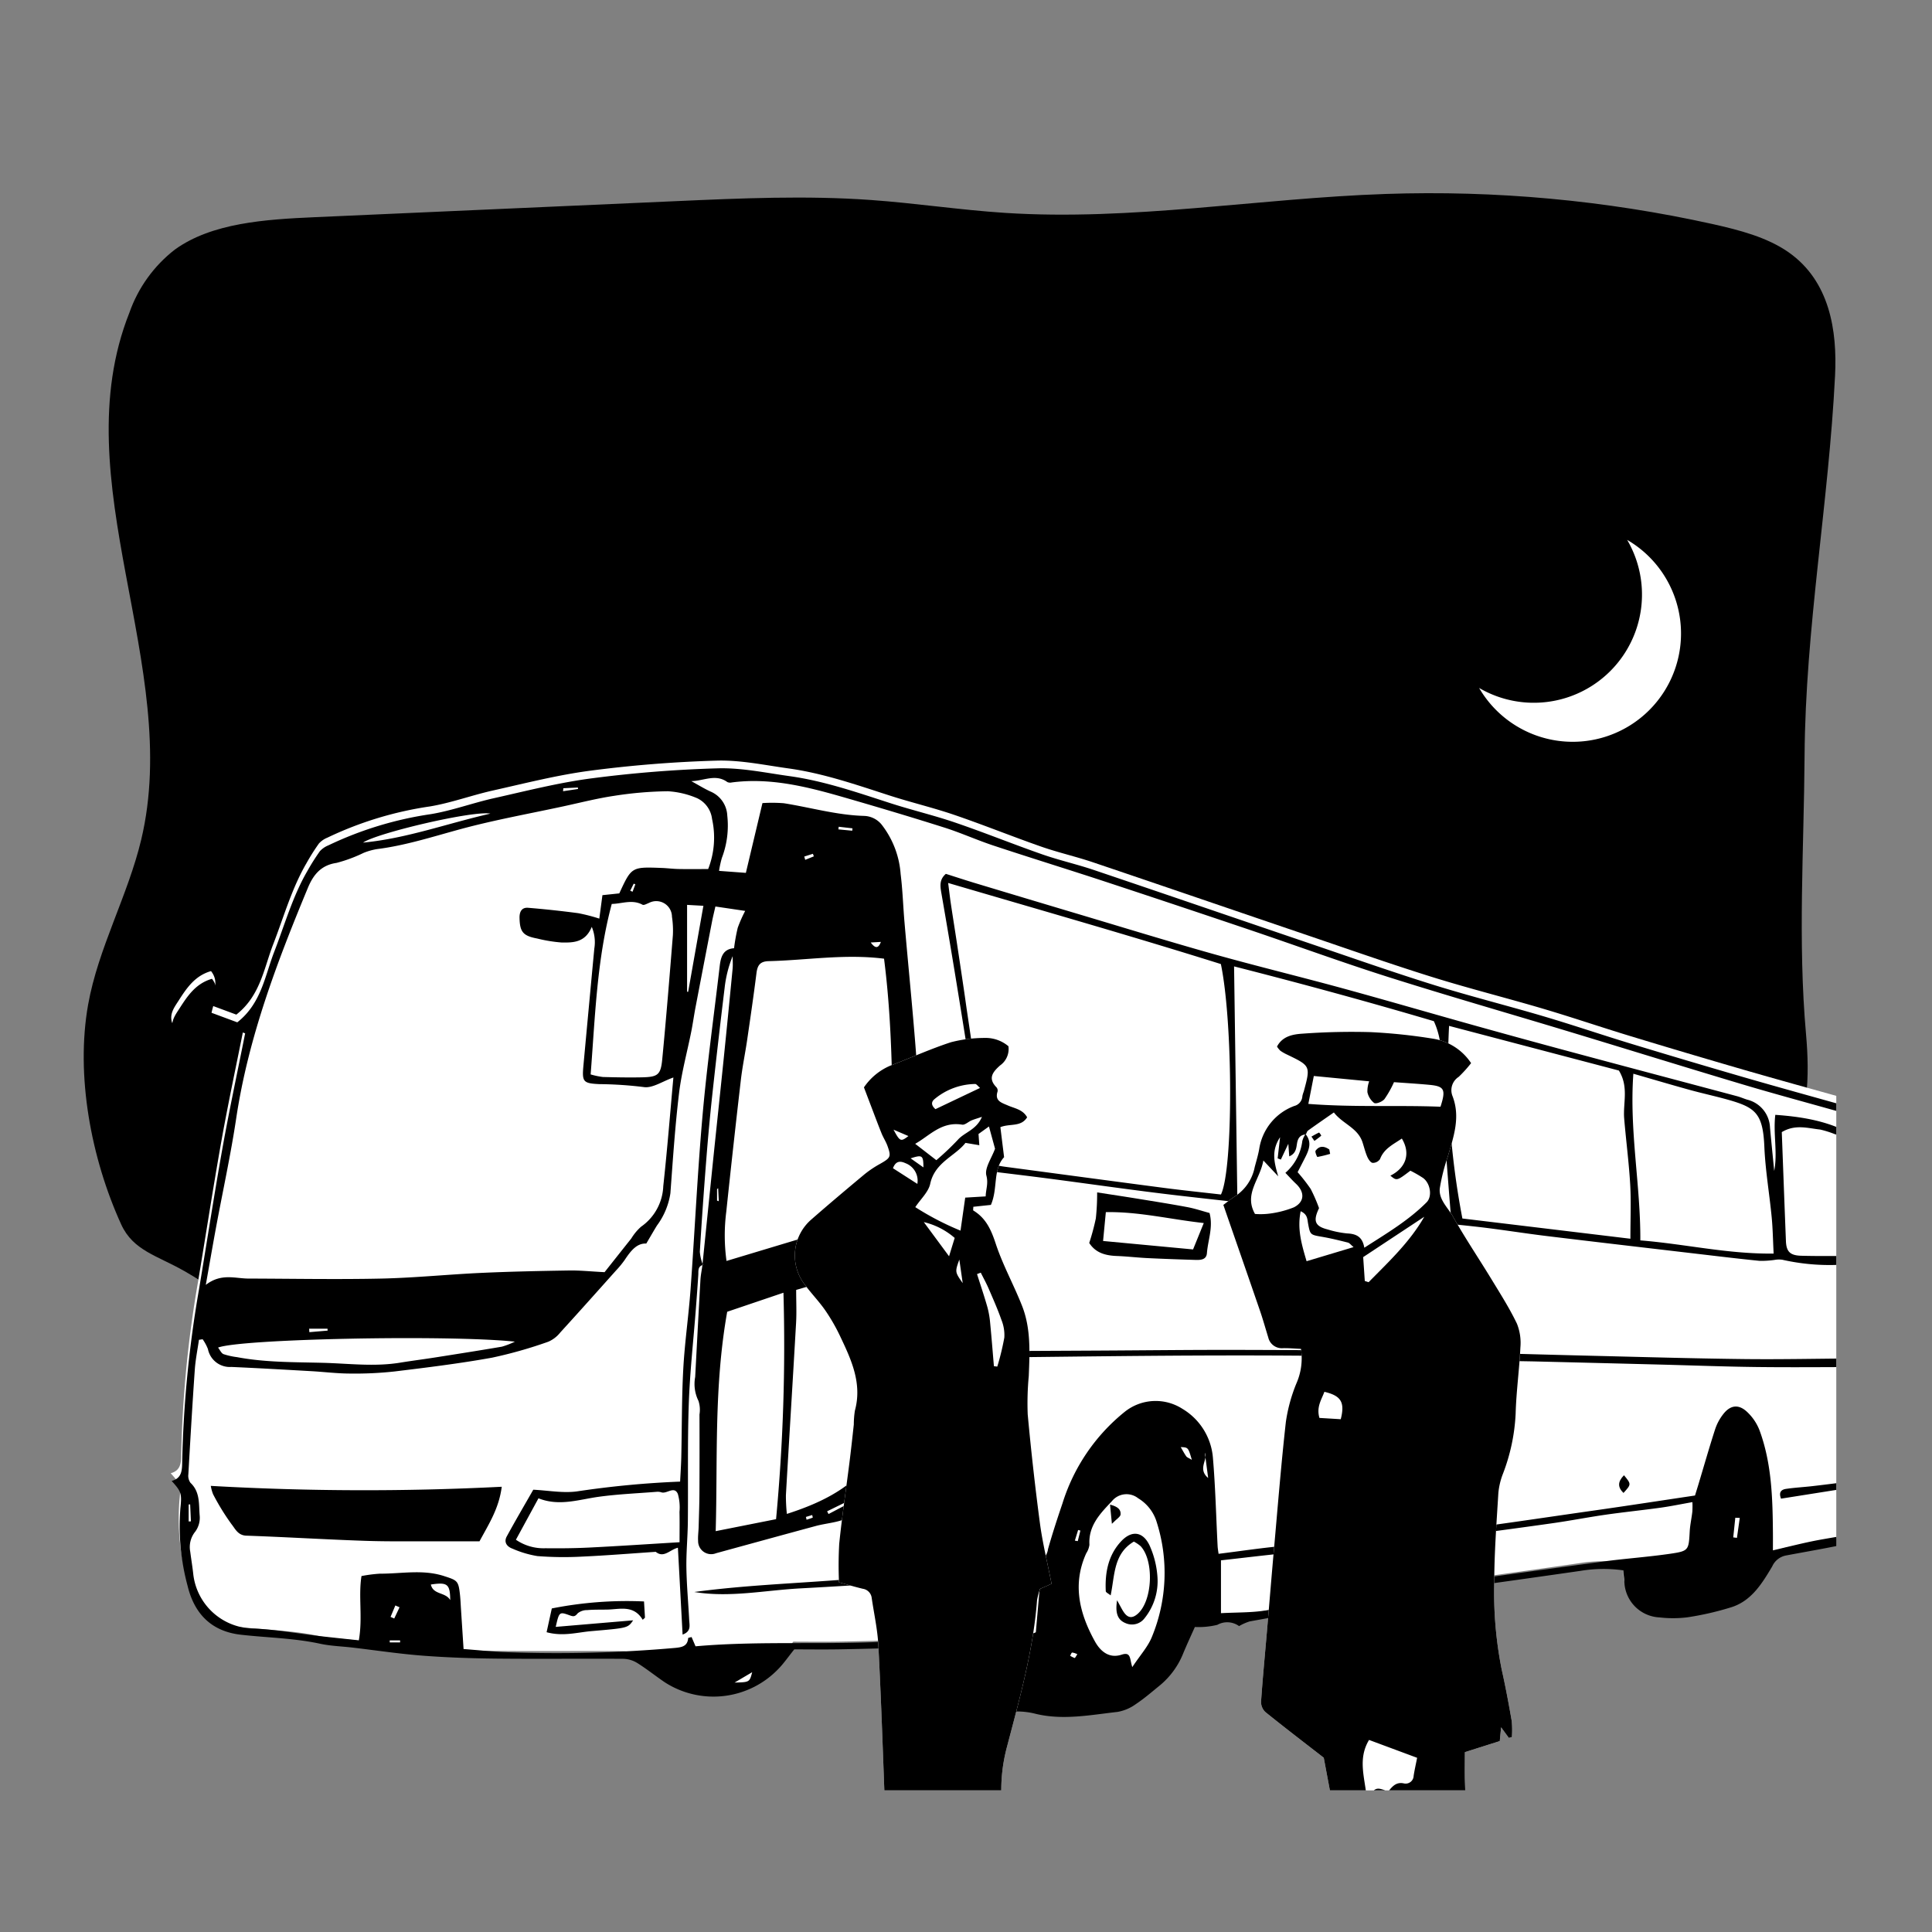 <svg xmlns="http://www.w3.org/2000/svg" xmlns:xlink="http://www.w3.org/1999/xlink" viewBox="0 0 300 300"><rect x="0" y="0" width="300" height="300" fill="#808080" stroke="none"/><defs><style>.a,.b,.h{fill:none;}.b{clip-rule:evenodd;}.c{clip-path:url(#a);}.d{clip-path:url(#b);}.e{fill:#fff;}.e,.f,.h{fill-rule:evenodd;}.g{clip-path:url(#c);}</style><clipPath id="a"><rect class="a" x="3.299" y="-3.824" width="281.837" height="281.836"/></clipPath><clipPath id="b"><path class="b" d="M13.68,156.017c1.553-8.746,6.174-16.945,8.245-25.619,6.445-26.994-12.219-55.674-1.835-81.837a21.329,21.329,0,0,1,7.064-9.808c5.739-4.144,14.024-4.686,21.677-5.026l56.199-2.495c10.063-.447,20.166-.893,30.206-.177,6.952.496,13.834,1.547,20.791,1.999,19.714,1.281,39.387-2.263,59.147-2.936a202.64,202.64,0,0,1,50.763,4.675c4.183.932,8.447,2.052,11.747,4.348,6.465,4.498,7.609,12.247,7.263,19.173-.996,19.899-4.601,39.162-4.734,59.077-.097,14.522-1.061,28.718.227,43.203.58,6.526.379,13.309-2.895,19.282-5.968,10.891-20.569,16.647-34.439,20.421-57.464,15.636-119.742,12.27-180.161,8.727-6.613-.388-13.401-.811-19.398-3.118-5.546-2.133-9.934-5.68-14.903-8.525-4.229-2.421-7.967-3.175-9.826-7.257C14.107,179.789,11.74,166.944,13.68,156.017Z"/></clipPath><clipPath id="c"><rect class="a" x="117.464" y="151.108" width="130.781" height="138.026"/></clipPath></defs><title>gl_nav21</title><g class="c"><g class="d"><rect x="-55.736" y="-9.375" width="385.906" height="210.023"/></g><path class="e" d="M123.185,254.915c-1.01,1.26-1.621,2.154-2.361,2.924a13.964,13.964,0,0,1-17.74,2.193c-1.449-.983-2.82-2.088-4.305-3.015a4.327,4.327,0,0,0-2.158-.634c-6.546-.043-13.094.035-19.639-.032-3.834-.039-7.674-.164-11.495-.458-3.655-.281-7.29-.833-10.934-1.26-1.664-.195-3.359-.238-4.99-.591-4.063-.879-8.213-.935-12.316-1.4-4.702-.533-7.262-3.398-8.274-7.613a35.464,35.464,0,0,1-1.108-12.065c.242-2.279.113-2.571-1.359-4.201,1.601-.426,1.615-1.68,1.635-2.966a177.528,177.528,0,0,1,2.594-26.678c1.225-7.316,2.344-14.652,3.647-21.954,1.049-5.876,2.306-11.715,3.537-17.908-1.563-.548-3.247-1.205-4.979-1.701-.436-.125-1.035.232-1.536.429-1.462.575-2.87,1.403-4.678.838-.458-1.388.358-2.432,1.02-3.465,1.242-1.939,2.534-3.859,5.022-4.566,1.355,1.714.317,3.377-.07,5.276,1.425.528,2.798,1.037,3.998,1.482,3.733-2.929,4.278-7.188,5.735-10.948,1.643-4.237,2.868-8.641,5.178-12.602a33.424,33.424,0,0,1,1.916-3.026,3.605,3.605,0,0,1,1.308-.901,55.37,55.37,0,0,1,15.95-4.854c3.287-.551,6.465-1.733,9.729-2.464,5.057-1.132,10.104-2.426,15.229-3.093a193.726,193.726,0,0,1,19.568-1.553c3.695-.102,7.426.697,11.124,1.21,5.396.75,10.524,2.535,15.685,4.203,3.337,1.079,6.764,1.886,10.081,3.019,4.528,1.547,8.971,3.347,13.489,4.925,2.631.918,5.365,1.533,8.007,2.424,11.197,3.78,22.375,7.621,33.565,11.421,6.351,2.157,12.681,4.388,19.081,6.386,5.71,1.782,11.52,3.237,17.257,4.934,4.516,1.335,8.977,2.858,13.482,4.229q8.82,2.683,17.676,5.25c5.286,1.532,10.593,2.988,15.89,4.481.308.087.608.199.908.309a3.91,3.91,0,0,1,2.953,4.039c.022,4.298.235,8.601.524,12.891.294,4.381.757,8.751,1.178,13.123.405,4.213.977,8.415,1.224,12.636.109,1.873-.482,3.778-.609,5.678-.262,3.894-.431,7.795-.628,11.693-.08,1.593-.162,3.187-.192,4.781a1.749,1.749,0,0,1-1.371,1.752c-1.751.506-3.523.951-5.309,1.316-2.727.559-5.474,1.024-8.209,1.542a2.958,2.958,0,0,0-2.076,1.688c-1.547,2.595-3.177,5.302-6.272,6.312a45.911,45.911,0,0,1-6.929,1.594,18.363,18.363,0,0,1-4.311.009,5.727,5.727,0,0,1-5.444-5.567c-.047-.539-.112-1.076-.183-1.744a22.047,22.047,0,0,0-6.699.094q-6.517.939-13.039,1.847c-2.208.311-4.421.593-6.627.918-5.996.884-11.997,1.743-17.983,2.693-4.567.725-9.116,1.56-13.667,2.385a8.091,8.091,0,0,0-1.628.724,3.147,3.147,0,0,0-3.383-.193,12.371,12.371,0,0,1-3.483.331c-.517,1.163-1.188,2.6-1.797,4.062a12.443,12.443,0,0,1-3.621,4.991c-1.237,1.007-2.449,2.062-3.775,2.941a6.82,6.82,0,0,1-2.83,1.194c-4.186.468-8.373,1.312-12.607.318a11.583,11.583,0,0,0-3.067-.387c-3.923.161-6.917-1.618-9.409-4.407-1.326-1.485-2.523-3.09-3.736-4.672a2.222,2.222,0,0,0-2.058-.907q-6.089.224-12.184.334C127.759,254.954,125.214,254.915,123.185,254.915Z"/><path class="f" d="M123.335,256.112c-1.01,1.26-1.621,2.154-2.361,2.924a13.962,13.962,0,0,1-17.739,2.193c-1.45-.983-2.821-2.088-4.306-3.015a4.321,4.321,0,0,0-2.157-.634c-6.546-.043-13.094.035-19.64-.032-3.834-.039-7.674-.164-11.494-.458-3.656-.281-7.29-.833-10.935-1.26-1.665-.195-3.36-.238-4.99-.591-4.064-.879-8.214-.935-12.317-1.4-4.701-.533-7.262-3.398-8.273-7.613a35.465,35.465,0,0,1-1.109-12.065c.242-2.279.114-2.571-1.358-4.201,1.601-.426,1.615-1.68,1.634-2.966a177.792,177.792,0,0,1,2.594-26.678c1.225-7.316,2.344-14.652,3.647-21.954,1.049-5.876,2.306-11.715,3.536-17.908-1.562-.548-3.246-1.205-4.978-1.701-.436-.125-1.036.232-1.536.429-1.463.575-2.871,1.403-4.678.838-.458-1.388.357-2.432,1.02-3.465,1.243-1.94,2.535-3.859,5.023-4.566,1.354,1.714.317,3.377-.07,5.276,1.425.528,2.797,1.037,3.998,1.482,3.732-2.929,4.278-7.188,5.735-10.948,1.642-4.237,2.868-8.641,5.178-12.602a33.398,33.398,0,0,1,1.915-3.026,3.618,3.618,0,0,1,1.308-.901,55.374,55.374,0,0,1,15.949-4.854c3.288-.551,6.465-1.733,9.729-2.464,5.057-1.132,10.105-2.426,15.229-3.093a193.649,193.649,0,0,1,19.567-1.553c3.695-.103,7.426.697,11.125,1.21,5.396.75,10.524,2.535,15.684,4.203,3.338,1.079,6.765,1.886,10.082,3.019,4.528,1.547,8.971,3.347,13.488,4.925,2.631.918,5.366,1.533,8.008,2.424,11.197,3.78,22.375,7.621,33.564,11.421,6.352,2.157,12.682,4.388,19.082,6.386,5.709,1.782,11.52,3.237,17.256,4.934,4.516,1.335,8.977,2.858,13.482,4.229q8.821,2.683,17.676,5.25c5.287,1.532,10.594,2.988,15.891,4.481.307.087.608.199.908.309a3.911,3.911,0,0,1,2.953,4.038c.021,4.298.234,8.601.523,12.891.295,4.381.758,8.751,1.178,13.123.406,4.213.977,8.415,1.225,12.636.109,1.873-.482,3.778-.609,5.678-.262,3.894-.432,7.794-.629,11.693-.08,1.593-.162,3.187-.191,4.781a1.75,1.75,0,0,1-1.371,1.752c-1.752.506-3.523.951-5.309,1.316-2.727.559-5.475,1.024-8.209,1.542a2.956,2.956,0,0,0-2.076,1.688c-1.547,2.595-3.178,5.302-6.273,6.312a45.898,45.898,0,0,1-6.928,1.594,18.363,18.363,0,0,1-4.311.009,5.728,5.728,0,0,1-5.445-5.567c-.047-.539-.111-1.076-.182-1.744a22.045,22.045,0,0,0-6.699.094q-6.519.939-13.039,1.847c-2.209.31-4.422.593-6.627.918-5.996.884-11.998,1.743-17.984,2.693-4.566.725-9.115,1.561-13.666,2.385a8.103,8.103,0,0,0-1.629.724,3.147,3.147,0,0,0-3.383-.193,12.357,12.357,0,0,1-3.482.331c-.518,1.163-1.188,2.6-1.797,4.062a12.441,12.441,0,0,1-3.621,4.991c-1.238,1.007-2.449,2.062-3.775,2.941a6.821,6.821,0,0,1-2.83,1.194c-4.186.468-8.373,1.312-12.607.318a11.581,11.581,0,0,0-3.066-.387c-3.924.161-6.917-1.618-9.41-4.407-1.326-1.485-2.522-3.09-3.736-4.672a2.221,2.221,0,0,0-2.059-.907q-6.088.224-12.183.334C127.91,256.151,125.365,256.112,123.335,256.112Zm-14.186-59.697c-.84.253-.678.95-.719,1.576-.113,1.75-.244,3.499-.378,5.248-.378,4.934-.931,9.86-1.101,14.801-.209,6.071-.08,12.153-.142,18.23-.024,2.391-.265,4.782-.227,7.17.043,2.712.297,5.421.436,8.132.041.805.344,1.75-1.025,2.245-.245-4.542-.482-8.945-.729-13.487-1.271.318-2.182,1.659-3.439.638-3.811.254-7.619.569-11.435.741a52.658,52.658,0,0,1-6.94-.08,15.883,15.883,0,0,1-3.883-1.159c-.852-.309-1.365-.995-.879-1.89,1.328-2.44,2.736-4.835,4.12-7.258,2.29.114,4.55.545,6.72.27a146.97,146.97,0,0,1,16.08-1.529c.065-1.319.154-2.582.183-3.846.102-4.551.061-9.109.308-13.652.225-4.143.834-8.264,1.135-12.405.652-9.003,1.067-18.026,1.862-27.017.682-7.715,1.757-15.395,2.656-23.09.165-1.406.49-2.689,2.231-2.811a28.858,28.858,0,0,1,.573-3.18,21.171,21.171,0,0,1,1.156-2.617c-1.5-.222-2.974-.439-4.624-.684-.205.906-.377,1.583-.51,2.268q-1.298,6.692-2.578,13.388c-.239,1.25-.41,2.513-.658,3.76-.636,3.196-1.513,6.36-1.9,9.584-.621,5.153-.959,10.341-1.342,15.519a11.178,11.178,0,0,1-2.092,5.023c-.508.829-.99,1.673-1.654,2.797-1.488-.082-2.444,1.178-3.351,2.545a15.109,15.109,0,0,1-1.37,1.663c-2.868,3.207-5.729,6.419-8.631,9.596a4.832,4.832,0,0,1-1.853,1.434,69.13,69.13,0,0,1-8.744,2.481c-5.02.904-10.092,1.53-15.158,2.143a56.501,56.501,0,0,1-6.932.323c-1.99-.006-3.978-.258-5.969-.371-4.138-.234-8.275-.474-12.416-.656a3.467,3.467,0,0,1-3.644-2.782,7.025,7.025,0,0,0-.821-1.518q-.287.043-.572.086c-.22,1.538-.534,3.07-.643,4.616-.378,5.419-.694,10.843-1.002,16.266a1.872,1.872,0,0,0,.326,1.322c1.541,1.439,1.273,3.374,1.438,5.147a3.657,3.657,0,0,1-.686,2.427,3.783,3.783,0,0,0-.785,3.128c.15,1.188.353,2.37.478,3.559a9.522,9.522,0,0,0,9.096,8.357c3.491.122,6.963.774,10.445,1.176,2.023.233,4.048.439,6.16.667.621-3.541-.093-6.826.412-9.981a22.571,22.571,0,0,1,2.853-.368c3.331.018,6.675-.704,9.989.379,2.042.667,2.216.702,2.454,2.914.076.715.103,1.436.15,2.153.133,2.05.266,4.101.404,6.254,2.426.179,4.721.445,7.019.501a209.218,209.218,0,0,0,25.871-.677c1.039-.104,1.886-.269,1.99-1.523.004-.052.262-.084.526-.162.194.454.394.921.615,1.438,10.794-.953,21.575-.068,32.386-.911.176-3.223,1.101-6.153.523-9.072-5.688.341-11.178.698-16.672.992-5.47.293-10.914,1.465-16.428.558,11.07-1.496,22.279-1.42,33.454-3.004.085-2.713.166-5.186.239-7.658.07-2.393.053-4.793.223-7.18.17-2.373.525-4.733.799-7.099q.317.026.633.053c-.17,3.532-.366,7.063-.504,10.596-.142,3.643-.227,7.289-.34,11.043a15.322,15.322,0,0,0,1.825.09c5.332-.416,10.659-.905,15.995-1.257a2.584,2.584,0,0,0,2.601-2.249c.671-2.382,1.443-4.736,2.239-7.08a29.469,29.469,0,0,1,9.703-14.258,7.685,7.685,0,0,1,8.926-.439,9.756,9.756,0,0,1,4.74,7.65c.385,4.525.49,9.074.723,13.612.021.445.105.887.152,1.253,3.397-.422,6.633-.913,9.887-1.212,7.551-.693,15.131-1.116,22.66-1.979,8.561-.981,17.082-2.304,25.615-3.514,5.287-.75,10.566-1.567,15.818-2.349.244-.796.41-1.317.566-1.842.85-2.825,1.658-5.662,2.566-8.468a7.762,7.762,0,0,1,1.236-2.306c1.092-1.421,2.371-1.616,3.693-.393a7.766,7.766,0,0,1,1.967,2.909c1.877,5.109,2.023,10.471,2.07,15.835.008.858,0,1.717,0,2.781,2.193-.512,4.111-1,6.049-1.401,2.416-.5,4.887-.784,7.262-1.427,2.414-.654,2.434-.885,2.539-3.354.143-3.348.229-6.7.476-10.04.201-2.7.619-5.384.906-8.078a8.396,8.396,0,0,0-.082-1.666c-.244-2.464-.533-4.924-.746-7.391-.307-3.561-.561-7.127-.816-10.431a18.766,18.766,0,0,0-3.779-.654,33.265,33.265,0,0,1-10.359-.686,3.818,3.818,0,0,0-1.19.027,14.496,14.496,0,0,1-2.32.148c-3.254-.326-6.5-.718-9.748-1.099-7.766-.911-15.535-1.811-23.299-2.753-3.725-.453-7.432-1.065-11.16-1.477-5.475-.604-10.967-1.062-16.445-1.635-9.852-1.03-19.705-2.037-29.545-3.173-6.818-.788-13.615-1.786-20.424-2.671-3.352-.435-6.709-.83-10.221-1.263-.41-4.025-.73-8.143-1.27-12.232-.647-4.9-1.455-9.779-2.243-14.66q-1.312-8.128-2.725-16.239c-.182-1.057-.287-2.031.715-2.892,1.5.475,3.006.972,4.523,1.43q7.913,2.387,15.83,4.75c7.043,2.099,14.066,4.266,21.139,6.253,6.689,1.879,13.445,3.515,20.146,5.347,7.006,1.916,13.976,3.956,20.973,5.906q8.303,2.315,16.633,4.544c7.863,2.112,15.736,4.191,23.603,6.293.539.144,1.055.374,1.588.541a4.639,4.639,0,0,1,3.535,4.315c.207,2.253.435,4.503.656,6.755.553-2.894-.184-5.797.17-8.715,5.002.354,9.525,1.226,13.531,4.07.117-2.408-1.02-3.821-3.467-4.513-5.066-1.432-10.156-2.795-15.201-4.302-9.014-2.693-17.998-5.486-27.004-8.211-9.309-2.817-18.658-5.498-27.93-8.435-7.226-2.29-14.35-4.901-21.533-7.329q-11.226-3.793-22.48-7.502c-5.761-1.895-11.556-3.681-17.311-5.587-2.575-.852-5.06-1.982-7.645-2.801-5.095-1.614-10.219-3.142-15.354-4.625-5.758-1.664-11.551-3.174-17.648-2.378a1.067,1.067,0,0,1-.684-.059c-1.821-1.319-3.623-.185-5.6-.145,1.136.62,2.046,1.191,3.017,1.629a4.257,4.257,0,0,1,2.573,3.74,14.066,14.066,0,0,1-.84,6.553,15.614,15.614,0,0,0-.44,2.013c1.571.117,2.873.213,4.165.309.893-3.758,1.718-7.227,2.575-10.834a23.053,23.053,0,0,1,3.326.023c4.167.66,8.248,1.855,12.505,1.968a3.651,3.651,0,0,1,2.816,1.535,14.106,14.106,0,0,1,2.811,7.506c.31,2.453.381,4.936.593,7.402.703,8.198,1.569,16.386,2.093,24.595.533,8.363,1,16.747.996,25.122-.005,6.935-.74,13.869-1.149,20.804a41.965,41.965,0,0,1-4.144,16.358c-1.352,2.729-3.914,4.154-6.357,5.54-1.516.86-3.473.928-5.219,1.4-5.16,1.395-10.315,2.815-15.47,4.225a2.028,2.028,0,0,1-2.792-1.917c-.047-.712.062-1.434.083-2.152.048-1.756.114-3.513.122-5.269q.029-6.104.008-12.209a4.441,4.441,0,0,0-.156-2.106,5.892,5.892,0,0,1-.512-3.713c.27-5.024.528-10.048.816-15.071.045-.793.223-1.58.317-2.39q.798-7.848,1.6-15.695c.548-5.314,1.119-10.626,1.663-15.941q.729-7.137,1.414-14.278c.062-.65.008-1.312.008-1.969a18.588,18.588,0,0,0-1.251,4.977q-.998,8.181-1.89,16.375-.554,5.112-.952,10.241-.566,7.149-1.003,14.306A7.318,7.318,0,0,0,109.149,196.416ZM93.876,197.542c1.293-1.632,2.724-3.439,4.158-5.243a7.9,7.9,0,0,1,1.52-1.823,8.039,8.039,0,0,0,3.439-6.293c.62-5.678,1.07-11.376,1.571-16.871-1.7.594-3.265,1.705-4.614,1.486a60.305,60.305,0,0,0-6.896-.456c-2.524-.122-2.692-.363-2.457-2.915q.835-9.066,1.688-18.13a6.134,6.134,0,0,0-.396-3.374c-1.014,2.464-2.913,2.458-4.712,2.426a22.968,22.968,0,0,1-3.767-.617c-2.189-.412-2.689-1.017-2.737-3.195-.021-.936.322-1.658,1.335-1.575q3.904.322,7.791.838a28.152,28.152,0,0,1,3.262.841c.191-1.431.334-2.503.484-3.641.97-.102,1.821-.191,2.619-.275,1.901-4.123,1.901-4.127,6.576-3.951.879.033,1.754.148,2.631.165,1.494.028,2.99.007,4.592.007a13.376,13.376,0,0,0,.605-7.775,4.102,4.102,0,0,0-2.277-3.208,13.506,13.506,0,0,0-4.582-1.097,57.955,57.955,0,0,0-8.31.705c-2.678.397-5.314,1.075-7.965,1.647-5.302,1.145-10.655,2.103-15.884,3.519-4.314,1.169-8.561,2.55-13.018,3.112a9.65,9.65,0,0,0-2.07.584,22.618,22.618,0,0,1-4.216,1.56c-2.423.352-3.609,1.877-4.435,3.864-4.812,11.587-9.258,23.278-11.133,35.794-.851,5.678-2.086,11.298-3.133,16.948-.504,2.722-.973,5.45-1.589,8.916,2.399-1.852,4.533-.985,6.632-.98,6.869.018,13.74.15,20.607.002,5.186-.112,10.36-.646,15.546-.884,4.547-.208,9.1-.3,13.651-.373C90.036,197.253,91.681,197.43,93.876,197.542Zm95.699-47.844c-13.916-4.37-27.98-8.371-42.347-12.592.179,1.385.282,2.312.421,3.235.307,2.046.636,4.088.946,6.133q.574,3.782,1.132,7.567c.129.866.244,1.733.371,2.599q.612,4.135,1.228,8.268c.274,1.812.664,3.614.811,5.436a31.314,31.314,0,0,0,1.388,8.437c.753,2.065.595,2.135,2.716,2.417,8.142,1.083,16.281,2.183,24.426,3.247,2.99.391,5.99.7,8.922,1.038C191.519,181.511,191.466,158.708,189.575,149.698Zm35.732,39.205c-.06-.725-.094-1.109-.125-1.494-.426-5.247-.779-10.502-1.299-15.74-.426-4.311.768-8.75-1.236-13.102-10.125-2.997-20.549-5.837-31.021-8.505.17,11.996.336,23.733.504,35.658C203.036,186.624,214.063,188.128,225.308,188.903ZM138.722,188c-.223-13.002.215-26.142-1.448-39.137-6.14-.769-12.005.243-17.892.382-1.37.032-1.765.652-1.917,1.863-.438,3.479-.945,6.951-1.453,10.421-.301,2.051-.73,4.086-.969,6.144q-1.187,10.221-2.264,20.454a29.065,29.065,0,0,0,.033,7.673C121.511,193.182,130.022,190.619,138.722,188Zm112.656-21.768c-8.738-2.297-17.586-4.625-26.367-6.934a124.725,124.725,0,0,0,2.068,29.909c8.779,1.057,17.369,2.092,26.088,3.143,0-3.042.123-5.74-.031-8.422-.197-3.424-.65-6.832-.934-10.252C252.005,171.269,252.946,168.778,251.378,166.232Zm-61.787,76.056v8.204c2.41-.127,4.574-.077,6.688-.382,6.631-.959,13.232-2.12,19.863-3.076,10.904-1.574,21.818-3.07,32.734-4.553,3.475-.472,6.98-.707,10.449-1.212,2.91-.423,2.893-.557,3.053-3.464.057-1.028.291-2.046.408-3.073a13.961,13.961,0,0,0,.01-1.482c-1.818.321-3.371.645-4.939.863-2.838.393-5.691.683-8.525,1.089-2.688.385-5.354.906-8.041,1.292-4.658.669-9.324,1.277-13.986,1.917-2.213.304-4.414.715-6.635.921-6.676.62-13.363,1.133-20.039,1.748C196.983,241.416,193.347,241.873,189.591,242.288Zm64.035-75.561c-.639,8.911,1.125,17.219,1.084,25.878,7.027.571,13.621,2.144,20.699,2.048-.105-2.056-.131-3.871-.305-5.671-.352-3.644-.982-7.273-1.137-10.924-.217-5.122-1.353-6.075-5.555-7.268-1.994-.566-4.025-.997-6.025-1.549C259.556,168.46,256.739,167.624,253.626,166.727ZM137.958,196.132c-5.034,1.463-9.59,2.787-14.33,4.164,0,1.797.082,3.467-.013,5.127-.507,8.917-1.066,17.831-1.579,26.748a27.101,27.101,0,0,0,.148,2.909c4.976-1.6,9.315-3.672,12.566-7.502a5.577,5.577,0,0,0,1.256-2.719c.281-2.128.255-4.295.41-6.442.32-4.445.098-8.909.969-13.342C137.931,202.298,137.776,199.385,137.958,196.132Zm-25.039,7.559c-2.068,11.639-1.468,22.798-1.787,34.067,3.351-.665,6.441-1.279,9.375-1.862a288.803,288.803,0,0,0,1.147-35.163C118.515,201.796,115.618,202.777,112.919,203.69Zm-21.205-36.855a12.172,12.172,0,0,0,1.9.399c1.987.055,3.978.092,5.967.055,2.557-.048,3.014-.354,3.25-2.787.619-6.422,1.138-12.854,1.654-19.285a14.23,14.23,0,0,0-.142-2.862,2.441,2.441,0,0,0-3.576-2.149c-.329.123-.776.398-.993.28-1.613-.875-3.193-.15-4.781-.124C92.673,149.028,92.42,157.815,91.714,166.836Zm184.961,8.959c.217,5.746.422,11.332.643,16.917.064,1.619.621,2.233,2.379,2.28,2.949.08,5.902.022,8.848.022.631-.726,1.248-1.436,1.899-2.184-.199-1.645-.477-3.301-.576-4.969-.103-1.746-.004-3.503-.049-5.254-.084-3.155-1.361-5.53-4.908-6.496a15.448,15.448,0,0,0-2.279-.715C280.727,175.195,278.772,174.534,276.675,175.794Zm-100.853,83.071c1.221-1.852,2.455-3.182,3.07-4.753a26.026,26.026,0,0,0,.717-17.773,6.516,6.516,0,0,0-2.873-3.688,2.915,2.915,0,0,0-4.094.466c-1.803,1.899-3.658,3.797-3.475,6.757a3.246,3.246,0,0,1-.5,1.325c-2.186,4.826-1.043,9.367,1.361,13.694.811,1.461,2.16,2.692,4.137,2.043C175.651,256.449,175.403,257.587,175.821,258.866Zm-14.143-14.966c-6.629.483-12.9.94-19.389,1.412-.209,3.145-.412,6.2-.613,9.24,5.176.829,16.766.128,19.166-1.096C161.116,250.341,161.385,247.267,161.679,243.9Zm-56.158-4.425c0-1.861.025-3.288-.01-4.713a7.566,7.566,0,0,0-.26-2.798c-.571-1.276-1.701.05-2.557-.237a1.823,1.823,0,0,0-.706-.081c-3.013.24-6.042.364-9.03.776-3.093.427-6.127,1.516-9.344.233-1.205,2.213-2.339,4.294-3.504,6.434a7.582,7.582,0,0,0,4.564,1.321c2.294.026,4.592.005,6.883-.109C96.079,240.075,100.596,239.772,105.52,239.475ZM33.86,209.252c.3.379.502.877.848,1.018a10.984,10.984,0,0,0,2.092.466c4.414.831,8.882.769,13.346.882,3.986.102,7.965.629,11.95-.019,1.812-.295,3.636-.525,5.45-.81,3.465-.544,6.932-1.089,10.389-1.678a12.319,12.319,0,0,0,2.015-.781C69.647,207.246,37.426,207.887,33.86,209.252Zm42.278-82.912c-2.651-.506-17.578,2.993-19.763,4.5C63.15,130.194,69.309,127.903,76.139,126.34Zm30.552,14.17v13.482c.055.008.11.016.166.024.779-4.396,1.558-8.793,2.367-13.364C108.327,140.602,107.649,140.564,106.69,140.51Zm-36.778,107.956c-.028-2.507-.426-2.81-3.01-2.422C67.272,247.679,69.186,247.188,69.912,248.466Zm200.239-12.768c-.233-.008-.463-.016-.695-.024q-.158,1.526-.32,3.051c.191.024.385.049.576.074Q269.932,237.249,270.151,235.698Zm-83.064-10.118c.551,1.032-1.197,2.487.514,3.92C187.386,227.857,187.237,226.719,187.087,225.58Zm-2.018,1.106c-.57-1.937-.57-1.937-1.725-1.98.297.507.547.991.857,1.433C184.319,226.309,184.573,226.383,185.069,226.686Zm-71.004,34.584c2.326-.057,2.326-.057,2.732-1.612C115.885,260.197,115.085,260.668,114.065,261.27Zm14.369-26.598q.11.213.221.427,1.462-.768,2.927-1.537c-.06-.114-.118-.229-.177-.343Q129.92,233.946,128.435,234.672ZM48.002,206.317c.013.181.024.36.038.54q1.418-.12,2.836-.241l-.021-.3ZM87.477,122.396c-.017.156-.033.311-.049.466q1.163-.175,2.328-.35c-.008-.074-.014-.147-.021-.222Q88.607,122.344,87.477,122.396ZM29.526,233.596c-.076.006-.152.013-.23.019v2.636c.116-.005.233-.01.35-.016Q29.586,234.916,29.526,233.596ZM132.335,128.992c.014-.123.027-.246.04-.369q-1.071-.123-2.142-.246c-.015.136-.029.272-.045.409Q131.262,128.889,132.335,128.992ZM60.645,251.072q.286.125.572.25.413-.871.824-1.743-.325-.143-.65-.286Q61.018,250.183,60.645,251.072Zm50.699-64.641c.09.032.179.065.269.097q-.048-1.008-.098-2.016c-.044.033-.087.065-.171.129Zm-49.217,68.604c0-.105-.001-.211-.002-.317H60.517c0,.106.002.211.002.317ZM135.21,146.35c.588.798,1.127,1.108,1.572-.091C136.145,146.295,135.678,146.322,135.21,146.35ZM124.888,133.002q.072.256.144.513.669-.271,1.339-.541c-.047-.132-.096-.265-.143-.397Zm-26.23,4.316-.256-.104-.539,1.097c.121.052.241.104.361.156Q98.44,137.893,98.657,137.318ZM167.29,256.873a2.342,2.342,0,0,0-.799-.267c-.12.011-.214.321-.319.496a3.501,3.501,0,0,0,.704.354C166.935,257.472,167.077,257.179,167.29,256.873Zm-.387-17.647q.226.039.451.08.205-.819.408-1.638c-.117-.032-.233-.064-.351-.095Q167.159,238.399,166.903,239.227Zm-41.763-3.677c.034.144.069.287.104.431.322-.103.648-.199.961-.326a2.409,2.409,0,0,0-.093-.4Q125.627,235.402,125.141,235.549Z"/><path class="f" d="M32.733,230.727a421.326,421.326,0,0,0,45.178.136c-.438,3.403-2.016,5.79-3.455,8.473-2.129,0-4.348.007-6.566-.001-3.744-.014-7.491.052-11.231-.077-6.142-.21-12.276-.588-18.417-.803-1.3-.045-1.732-1.082-2.282-1.767a36.201,36.201,0,0,1-2.872-4.665A6.206,6.206,0,0,1,32.733,230.727Z"/><path class="f" d="M145.919,209.835c.578,0,1.154.003,1.732,0q11.503-.058,23.007-.117c7.271-.038,14.543-.126,21.814-.108,8.789.022,17.58.07,26.367.22,9.346.16,18.688.461,28.033.686,7.979.192,15.957.427,23.938.52,5.826.068,11.656-.068,17.484-.1a10.709,10.709,0,0,1,1.324.15c.197.915-.19,1.186-.858,1.187-5.348.008-10.695.062-16.041-.004-5.027-.061-10.053-.254-15.078-.383q-9.457-.242-18.912-.473c-2.154-.053-4.311-.057-6.463-.153-20.85-.936-41.709-.867-62.57-.642-7.188.077-14.375.171-21.562.237-.76.007-1.52-.124-2.279-.192Q145.887,210.249,145.919,209.835Z"/><path class="f" d="M169.136,193.006a36.129,36.129,0,0,0,1.024-3.808,36.4,36.4,0,0,0,.203-4.043c2.244.349,4.252.649,6.256.975,2.584.421,5.172.828,7.746,1.31,1.162.217,2.291.601,3.451.913.592,2.215-.25,4.208-.406,6.234-.084,1.068-1.027,1.076-1.836,1.051-2.467-.076-4.932-.161-7.396-.281-1.59-.078-3.174-.268-4.766-.328C171.675,194.963,170.136,194.564,169.136,193.006Zm2.15-.307c4.914.462,9.334.877,13.973,1.312.512-1.262,1.004-2.476,1.662-4.098-5.277-.583-10.084-1.787-15.207-1.692C171.561,189.822,171.436,191.126,171.286,192.7Z"/><path class="f" d="M286.618,230.129V217.185c2.627-.692,3.693.038,3.658,2.578-.049,3.569-.16,7.137-.248,10.816-4.576.724-9.031,1.429-13.471,2.131-.426-1.081.133-1.421.779-1.517,1.342-.198,2.701-.27,4.051-.423C283.124,230.573,284.858,230.346,286.618,230.129Zm1.787-1.572a15.301,15.301,0,0,0,.51-7.159C288.251,223.749,288.446,226.162,288.405,228.557Zm.684-9.905c-.373-.216-.617-.475-.818-.443a.78.78,0,0,0-.543.525c-.012.19.338.578.484.557C288.464,219.255,288.681,218.971,289.089,218.652Z"/><path class="f" d="M100.003,248.672c.055.914.102,1.718.148,2.523q-.174.162-.349.324c-1.419-2.352-3.542-1.623-5.508-1.584-1.036.021-2.077-.01-3.108.08a2.304,2.304,0,0,0-1.488.503c-.459.586-.714.499-1.346.271-1.506-.542-1.537-.457-2.06,1.833,3.977-.337,7.861-.666,12.023-1.019-.838,1.212-.84,1.186-6.527,1.683-2.193.192-4.366.854-6.912.164.277-1.268.541-2.469.809-3.691A59.793,59.793,0,0,1,100.003,248.672Z"/><path class="f" d="M208.114,233.311c-.109,1.339-.514,1.737-1.545,1.698-.922-.035-1.256-.52-1.213-1.375.059-1.134.812-2.115,1.623-1.995A1.291,1.291,0,0,1,208.114,233.311Z"/><path class="f" d="M230.866,233.366c-1.725-2.206-1.59-3.027.502-3.923C232.458,231.345,232.433,231.599,230.866,233.366Z"/><path class="f" d="M252.169,229.074c1.154,1.397,1.154,1.397-.076,2.75C251.19,230.941,251.163,230.106,252.169,229.074Z"/><path class="f" d="M136.315,248.33c.35-.249.678-.647,1.058-.705.386-.059,1.095.119,1.185.366.26.721-.337.951-.938.969a6.471,6.471,0,0,1-1.145-.163Q136.395,248.563,136.315,248.33Z"/><path class="f" d="M173.458,248.488c.525.937.754,1.432,1.061,1.872.639.915,1.326.966,2.17.211,2.281-2.044,2.543-8.224.422-10.489a5.879,5.879,0,0,0-1.045-.704c-3.18,1.883-2.951,5.219-3.605,8.354-.356-.295-.746-.463-.756-.649-.141-2.863.369-5.59,2.383-7.747,1.623-1.737,3.361-1.551,4.402.606a14.215,14.215,0,0,1,1.248,5.05,9.177,9.177,0,0,1-1.996,6.265,2.445,2.445,0,0,1-2.973.779C173.591,251.55,173.136,250.569,173.458,248.488Z"/><path class="f" d="M172.655,236.615c-.129-1.325-.195-2.015-.289-2.975,1.188.291,1.713.757,1.637,1.538C173.968,235.536,173.409,235.842,172.655,236.615Z"/><path class="f" d="M154.81,247.632a3.088,3.088,0,0,1,3.293-.439C157.182,248.447,156.202,248.292,154.81,247.632Z"/><g class="g"><path class="e" d="M212.763,306.303c-3.084-11.159-5.149-22.393-7.211-33.366-3.178-2.468-6.162-4.744-9.078-7.102a2.162,2.162,0,0,1-.657-1.601c.251-3.663.605-7.318.919-10.977.362-4.222.705-8.446,1.082-12.666.59-6.603,1.115-13.214,1.851-19.801a25.197,25.197,0,0,1,1.635-5.973,9.661,9.661,0,0,0,.711-5.364c-.894-.04-1.83-.126-2.764-.111a2.159,2.159,0,0,1-2.318-1.669c-.427-1.374-.81-2.762-1.277-4.121-1.838-5.353-3.701-10.697-5.695-16.453.631-.468,1.24-.987,1.914-1.404a6.976,6.976,0,0,0,2.956-4.47c.247-.926.528-1.849.696-2.79a8.491,8.491,0,0,1,5.447-6.7,1.663,1.663,0,0,0,1.259-1.535,3.565,3.565,0,0,1,.208-.685c1.078-3.998,1.077-3.996-2.6-5.767a6.894,6.894,0,0,1-1.033-.594,3.419,3.419,0,0,1-.514-.642c.858-1.643,2.507-1.914,4.014-2.009a104.911,104.911,0,0,1,10.533-.234,86.299,86.299,0,0,1,9.748,1.03,8.689,8.689,0,0,1,5.842,3.783,19.542,19.542,0,0,1-1.932,2.137,2.458,2.458,0,0,0-.963,2.958c1.285,3.301.168,6.369-.742,9.481a29.144,29.144,0,0,0-1.223,4.866c-.192,1.743,1.256,2.982,2.04,4.376,1.874,3.334,4.021,6.513,6.011,9.784,1.369,2.249,2.789,4.482,3.924,6.848a8.028,8.028,0,0,1,.539,3.712c-.164,3.422-.643,6.832-.736,10.253a29.798,29.798,0,0,1-1.966,9.332,11.019,11.019,0,0,0-.718,2.997c-.279,4.619-.631,9.243-.639,13.866a61.237,61.237,0,0,0,1.16,13.569c.596,2.648,1.092,5.32,1.557,7.994a14.698,14.698,0,0,1,.021,2.472c-.158.044-.314.088-.472.132-.38-.521-.76-1.042-1.202-1.649-.078.801-.148,1.542-.207,2.146-1.875.594-3.599,1.141-5.418,1.718,0,1.622-.039,3.05.007,4.476.218,6.696.477,13.392.666,20.089a13.603,13.603,0,0,1-.451,2.512c-.144.856-.251,1.716-.376,2.575-.119.816-.24,1.632-.443,3.005-.695-.822-.979-1.158-1.281-1.514-.09.043-.263.07-.293.151-.223.591-.277,1.121-1.268,1.008a3.019,3.019,0,0,0-3.366,2.142c-1.056-1.091-1.901-1.966-2.845-2.941-.341,1.838-1.592,2.25-3.359,1.857C214.104,305.352,213.628,305.837,212.763,306.303Z"/><path class="e" d="M156.591,162.461a3.128,3.128,0,0,1-1.307,2.985c-1.127,1.013-1.928,1.992-.552,3.391a.778.778,0,0,1,.169.651c-.469,1.476.621,1.737,1.588,2.163,1.055.465,2.326.618,3.003,1.842-.96,1.549-2.64.931-4.155,1.531.184,1.478.372,2.996.579,4.662-1.786,1.936-.927,4.819-2.049,7.411-.788.085-1.765.19-2.732.293,0,.294-.059.54.008.581,1.961,1.185,2.766,3.001,3.473,5.145,1.092,3.321,2.822,6.426,4.103,9.693,1.366,3.49,1.173,7.185,1.028,10.85a45.254,45.254,0,0,0-.166,5.948q.782,8.47,1.896,16.908c.416,3.107,1.174,6.167,1.81,9.416-.466.206-1.09.483-1.788.792a9.839,9.839,0,0,0-.47,1.788c-.592,7.781-2.705,15.249-4.667,22.746a25.838,25.838,0,0,0,.293,14.399c.867,2.844,2.309,4.728,5.531,5.037,2.598.25,5.155.908,7.735,1.385.282,1.56-.233,2.752-1.603,3.168-2.025.615-3.079,2.328-4.424,3.646a7.542,7.542,0,0,1-3.495,2.374,67.571,67.571,0,0,1-8.25,1.257,34.269,34.269,0,0,1-5.502-.271c-2.047-.16-2.16-.322-2.084-2.302.024-.624.004-1.25.004-2.06-.758.054-1.338.096-2.1.15-.318-.906-.641-1.867-.992-2.816a18.305,18.305,0,0,0-1.402-3.556c-2.408-3.768-2.543-7.981-2.701-12.223-.295-7.987-.568-15.975-.981-23.955-.127-2.459-.672-4.897-1.031-7.344a1.628,1.628,0,0,0-1.385-1.442c-1.159-.275-2.301-.62-3.695-1.002a59.809,59.809,0,0,1,.033-5.982c.43-4.206,1.057-8.392,1.586-12.589.248-1.978.467-3.96.68-5.942a13.979,13.979,0,0,1,.169-2.146c1.147-4.209-.535-7.854-2.255-11.475a28.892,28.892,0,0,0-2.377-4.139c-1.085-1.553-2.459-2.905-3.518-4.474a7.393,7.393,0,0,1,1.287-9.506c2.759-2.418,5.567-4.782,8.387-7.131a16.442,16.442,0,0,1,2.386-1.594c1.634-.932,1.751-1.107,1.151-2.78-.24-.671-.646-1.281-.914-1.943-.56-1.385-1.08-2.786-1.613-4.182-.367-.959-.73-1.92-1.129-2.971a9.354,9.354,0,0,1,4.135-3.389c3.132-1.191,6.193-2.583,9.373-3.621a20.956,20.956,0,0,1,5.195-.667A5.483,5.483,0,0,1,156.591,162.461Z"/><path class="f" d="M212.763,306.303c-3.084-11.159-5.149-22.393-7.211-33.366-3.178-2.468-6.162-4.744-9.078-7.102a2.162,2.162,0,0,1-.657-1.601c.251-3.663.605-7.318.919-10.977.362-4.222.705-8.446,1.082-12.666.59-6.603,1.115-13.214,1.851-19.801a25.197,25.197,0,0,1,1.635-5.973,9.661,9.661,0,0,0,.711-5.364c-.894-.04-1.83-.126-2.764-.111a2.159,2.159,0,0,1-2.318-1.669c-.427-1.374-.81-2.762-1.277-4.121-1.838-5.353-3.701-10.697-5.695-16.453.631-.468,1.24-.987,1.914-1.404a6.976,6.976,0,0,0,2.956-4.47c.247-.926.528-1.849.696-2.79a8.491,8.491,0,0,1,5.447-6.7,1.663,1.663,0,0,0,1.259-1.535,3.565,3.565,0,0,1,.208-.685c1.078-3.998,1.077-3.996-2.6-5.767a6.894,6.894,0,0,1-1.033-.594,3.419,3.419,0,0,1-.514-.642c.858-1.643,2.507-1.914,4.014-2.009a104.911,104.911,0,0,1,10.533-.234,86.299,86.299,0,0,1,9.748,1.03,8.689,8.689,0,0,1,5.842,3.783,19.542,19.542,0,0,1-1.932,2.137,2.458,2.458,0,0,0-.963,2.958c1.285,3.301.168,6.369-.742,9.481a29.144,29.144,0,0,0-1.223,4.866c-.192,1.743,1.256,2.982,2.04,4.376,1.874,3.334,4.021,6.513,6.011,9.784,1.369,2.249,2.789,4.482,3.924,6.848a8.028,8.028,0,0,1,.539,3.712c-.164,3.422-.643,6.832-.736,10.253a29.798,29.798,0,0,1-1.966,9.332,11.019,11.019,0,0,0-.718,2.997c-.279,4.619-.631,9.243-.639,13.866a61.237,61.237,0,0,0,1.16,13.569c.596,2.648,1.092,5.32,1.557,7.994a14.698,14.698,0,0,1,.021,2.472c-.158.044-.314.088-.472.132-.38-.521-.76-1.042-1.202-1.649-.078.801-.148,1.542-.207,2.146-1.875.594-3.599,1.141-5.418,1.718,0,1.622-.039,3.05.007,4.476.218,6.696.477,13.392.666,20.089a13.603,13.603,0,0,1-.451,2.512c-.144.856-.251,1.716-.376,2.575-.119.816-.24,1.632-.443,3.005-.695-.822-.979-1.158-1.281-1.514-.09.043-.263.07-.293.151-.223.591-.277,1.121-1.268,1.008a3.019,3.019,0,0,0-3.366,2.142c-1.056-1.091-1.901-1.966-2.845-2.941-.341,1.838-1.592,2.25-3.359,1.857C214.104,305.352,213.628,305.837,212.763,306.303Zm-10.044-130.203c.999,1.196.576,2.386-.022,3.57-.42.83-.851,1.655-1.205,2.344a27.775,27.775,0,0,1,2.031,2.603,25.688,25.688,0,0,1,1.295,2.977c.088-.205.003.003-.09.207-.838,1.826-.496,2.616,1.395,3.099a15.491,15.491,0,0,0,3.043.625c1.363.064,2.385.446,2.684,2.221,3.553-2.277,6.9-4.265,9.672-7.053.916-.921.588-2.943-.547-3.777a18.908,18.908,0,0,0-1.972-1.132c-2.105,1.594-2.105,1.594-3.107.772,2.451-1.217,3.172-3.459,1.781-5.762-1.298.891-2.768,1.537-3.389,3.194a1.345,1.345,0,0,1-1.154.583c-.328-.053-.666-.58-.832-.969-.311-.723-.492-1.5-.74-2.25-.74-2.236-3.085-2.846-4.439-4.61-1.416.986-2.723,1.881-4.007,2.807-.171.123-.23.4-.343.606-.867.052-1.236.567-1.369,1.379-.123.744-.156,1.578-1.21,2.025-.048-.653-.085-1.157-.144-1.952-.494,1.044-.828,1.748-1.161,2.452q-.248-.093-.495-.185c.106-.934.213-1.869.375-3.291-1.369,2.1-.948,3.841-.284,6.077-.935-.995-1.472-1.566-2.311-2.461-.526,3.002-3.058,5.185-1.3,8.302a11.025,11.025,0,0,0,1.959-.019,15.222,15.222,0,0,0,4.087-1.011c1.683-.859,1.686-2.375.312-3.663-.55-.515-1.05-1.082-1.638-1.691a7.795,7.795,0,0,0,2.631-4.957A3.599,3.599,0,0,1,202.719,176.101Zm.438-4.689c7.039.555,13.835.177,20.523.442.871-2.69.596-3.182-1.732-3.401-1.891-.177-3.788-.288-5.491-.414a15.767,15.767,0,0,1-1.484,2.637c-.34.4-1.272.783-1.6.593a2.916,2.916,0,0,1-1.043-1.681,4.521,4.521,0,0,1,.275-1.679c-2.908-.281-5.66-.546-8.596-.829C203.731,168.5,203.477,169.792,203.157,171.412Zm12.412,106.763c.672-.836,1.264-1.504,2.438-1.245a1.24,1.24,0,0,0,1.503-1.188c.143-.915.349-1.821.54-2.79-2.622-.975-4.994-1.856-7.466-2.775-1.786,2.974-.655,5.846-.351,9.053C213.655,277.486,213.655,277.486,215.569,278.174Zm-3.644-79.266q.296.096.592.191c3.117-3.172,6.386-6.212,8.643-10.161-3.094,2.043-6.188,4.087-9.484,6.265C211.747,196.289,211.837,197.599,211.925,198.909Zm-1.74-5.259c-.444-.364-.635-.641-.88-.702-1.31-.329-2.622-.655-3.951-.885-1.897-.328-1.911-.29-2.243-2.106-.119-.653-.064-1.386-1.144-1.875-.556,2.773.144,5.129.919,7.759C205.31,195.114,207.547,194.441,210.185,193.649Zm-1.994,26.725c.68-2.647.035-3.648-2.539-4.254-.445,1.214-1.268,2.34-.771,4.054C205.991,220.241,207.122,220.31,208.19,220.375Z"/><path class="f" d="M156.591,162.461a3.128,3.128,0,0,1-1.307,2.985c-1.127,1.013-1.928,1.992-.552,3.391a.778.778,0,0,1,.169.651c-.469,1.476.621,1.737,1.588,2.163,1.055.465,2.326.618,3.003,1.842-.96,1.549-2.64.931-4.155,1.531.184,1.478.372,2.996.579,4.662-1.786,1.936-.927,4.819-2.049,7.411-.788.085-1.765.19-2.732.293,0,.294-.059.54.008.581,1.961,1.185,2.766,3.001,3.473,5.145,1.092,3.321,2.822,6.426,4.103,9.693,1.366,3.49,1.173,7.185,1.028,10.85a45.254,45.254,0,0,0-.166,5.948q.782,8.47,1.896,16.908c.416,3.107,1.174,6.167,1.81,9.416-.466.206-1.09.483-1.788.792a9.839,9.839,0,0,0-.47,1.788c-.592,7.781-2.705,15.249-4.667,22.746a25.838,25.838,0,0,0,.293,14.399c.867,2.844,2.309,4.728,5.531,5.037,2.598.25,5.155.908,7.735,1.385.282,1.56-.233,2.752-1.603,3.168-2.025.615-3.079,2.328-4.424,3.646a7.542,7.542,0,0,1-3.495,2.374,67.571,67.571,0,0,1-8.25,1.257,34.269,34.269,0,0,1-5.502-.271c-2.047-.16-2.16-.322-2.084-2.302.024-.624.004-1.25.004-2.06-.758.054-1.338.096-2.1.15-.318-.906-.641-1.867-.992-2.816a18.305,18.305,0,0,0-1.402-3.556c-2.408-3.768-2.543-7.981-2.701-12.223-.295-7.987-.568-15.975-.981-23.955-.127-2.459-.672-4.897-1.031-7.344a1.628,1.628,0,0,0-1.385-1.442c-1.159-.275-2.301-.62-3.695-1.002a59.809,59.809,0,0,1,.033-5.982c.43-4.206,1.057-8.392,1.586-12.589.248-1.978.467-3.96.68-5.942a13.979,13.979,0,0,1,.169-2.146c1.147-4.209-.535-7.854-2.255-11.475a28.892,28.892,0,0,0-2.377-4.139c-1.085-1.553-2.459-2.905-3.518-4.474a7.393,7.393,0,0,1,1.287-9.506c2.759-2.418,5.567-4.782,8.387-7.131a16.442,16.442,0,0,1,2.386-1.594c1.634-.932,1.751-1.107,1.151-2.78-.24-.671-.646-1.281-.914-1.943-.56-1.385-1.08-2.786-1.613-4.182-.367-.959-.73-1.92-1.129-2.971a9.354,9.354,0,0,1,4.135-3.389c3.132-1.191,6.193-2.583,9.373-3.621a20.956,20.956,0,0,1,5.195-.667A5.483,5.483,0,0,1,156.591,162.461ZM149.917,177.465c-1.584,2.055-4.755,2.999-5.474,6.356-.274,1.278-1.476,2.357-2.317,3.623a43.827,43.827,0,0,0,7.022,3.647c.273-1.91.495-3.469.732-5.125,1.055-.064,2.06-.124,3.176-.191.031-1.144.438-1.99.11-3.231-.306-1.161.813-2.697,1.343-4.172-.275-1.007-.596-2.177-.945-3.454-.647.466-1.272.915-1.621,1.167.057.793.092,1.268.126,1.743C151.44,177.722,150.813,177.616,149.917,177.465Zm-4.522,2.688a42.365,42.365,0,0,0,3.318-3.142c1.048-1.206,2.899-1.539,3.762-3.587-.785.265-1.215.382-1.621.554-.496.21-1.016.73-1.451.658-3.223-.534-5.101,1.754-7.295,2.974C143.214,178.464,144.157,179.194,145.395,180.153Zm8.94,31.99c.175.021.35.041.523.061a39.868,39.868,0,0,0,1.094-4.512,6.302,6.302,0,0,0-.455-2.753c-.58-1.651-1.293-3.257-1.989-4.865-.362-.837-.808-1.639-1.216-2.456-.193.074-.385.148-.578.222.543,1.717,1.123,3.423,1.615,5.154a14.334,14.334,0,0,1,.428,2.507C153.974,207.712,154.145,209.928,154.335,212.143Zm-2.152-43.209c-.332-.276-.553-.617-.764-.612a10.061,10.061,0,0,0-6.305,2.345c-.646.532-.393,1.1.142,1.562C147.536,171.144,149.776,170.079,152.183,168.934Zm-8.736,20.831c1.281,1.735,2.509,3.396,3.922,5.31.355-1.157.607-1.975.875-2.848A11.261,11.261,0,0,0,143.446,189.766Zm-1-5.931a2.904,2.904,0,0,0-1.843-3.213c-.806-.368-1.504-.379-1.946.779C139.856,182.171,141.024,182.921,142.446,183.834Zm-3.701-8.421c1.002,1.868,1.123,1.903,2.311.994C140.245,176.058,139.495,175.735,138.745,175.413Zm10.742,23.828c-.221-1.54-.371-2.598-.523-3.656C148.276,197.509,148.276,197.509,149.487,199.241Zm-6.098-17.968c-.014-1.886-.17-1.992-1.988-1.406C142.083,180.35,142.688,180.777,143.39,181.273Z"/><path class="f" d="M206.544,179.172a19.724,19.724,0,0,1-1.982.481c-.049.008-.406-.798-.277-.972.639-.86,1.402-.683,2.129-.191C206.456,178.718,206.499,178.945,206.544,179.172Z"/><path class="f" d="M203.642,176.491c.393-.219.777-.453,1.188-.631a1.807,1.807,0,0,1,.336.485c-.336.294-.703.551-1.063.816Q203.871,176.826,203.642,176.491Z"/></g><path class="e" d="M252.666,83.834a16.804,16.804,0,0,1-22.99,22.991A16.816,16.816,0,1,0,252.666,83.834Z"/></g><path class="h" d="M9.693,158.02c1.582-9.995,6.288-19.366,8.397-29.279C24.653,97.89,5.646,65.114,16.221,35.212c1.476-4.173,3.606-8.302,7.193-11.209,5.844-4.736,14.282-5.356,22.075-5.744l57.232-2.851c10.248-.511,20.537-1.021,30.761-.202,7.08.567,14.088,1.767,21.173,2.284,20.077,1.464,40.111-2.587,60.234-3.356a184.678,184.678,0,0,1,51.696,5.343c4.26,1.065,8.603,2.346,11.963,4.969,6.583,5.14,7.749,13.997,7.396,21.912-1.015,22.742-4.685,44.756-4.821,67.517-.099,16.597-1.08,32.821.231,49.375.591,7.458.386,15.21-2.948,22.036-6.078,12.446-20.947,19.025-35.072,23.339-58.521,17.87-121.943,14.022-183.473,9.974-6.735-.443-13.647-.927-19.755-3.564-5.648-2.438-10.116-6.492-15.177-9.743-4.307-2.766-8.113-3.628-10.007-8.293C10.127,185.188,7.716,170.507,9.693,158.02Z"/></svg>